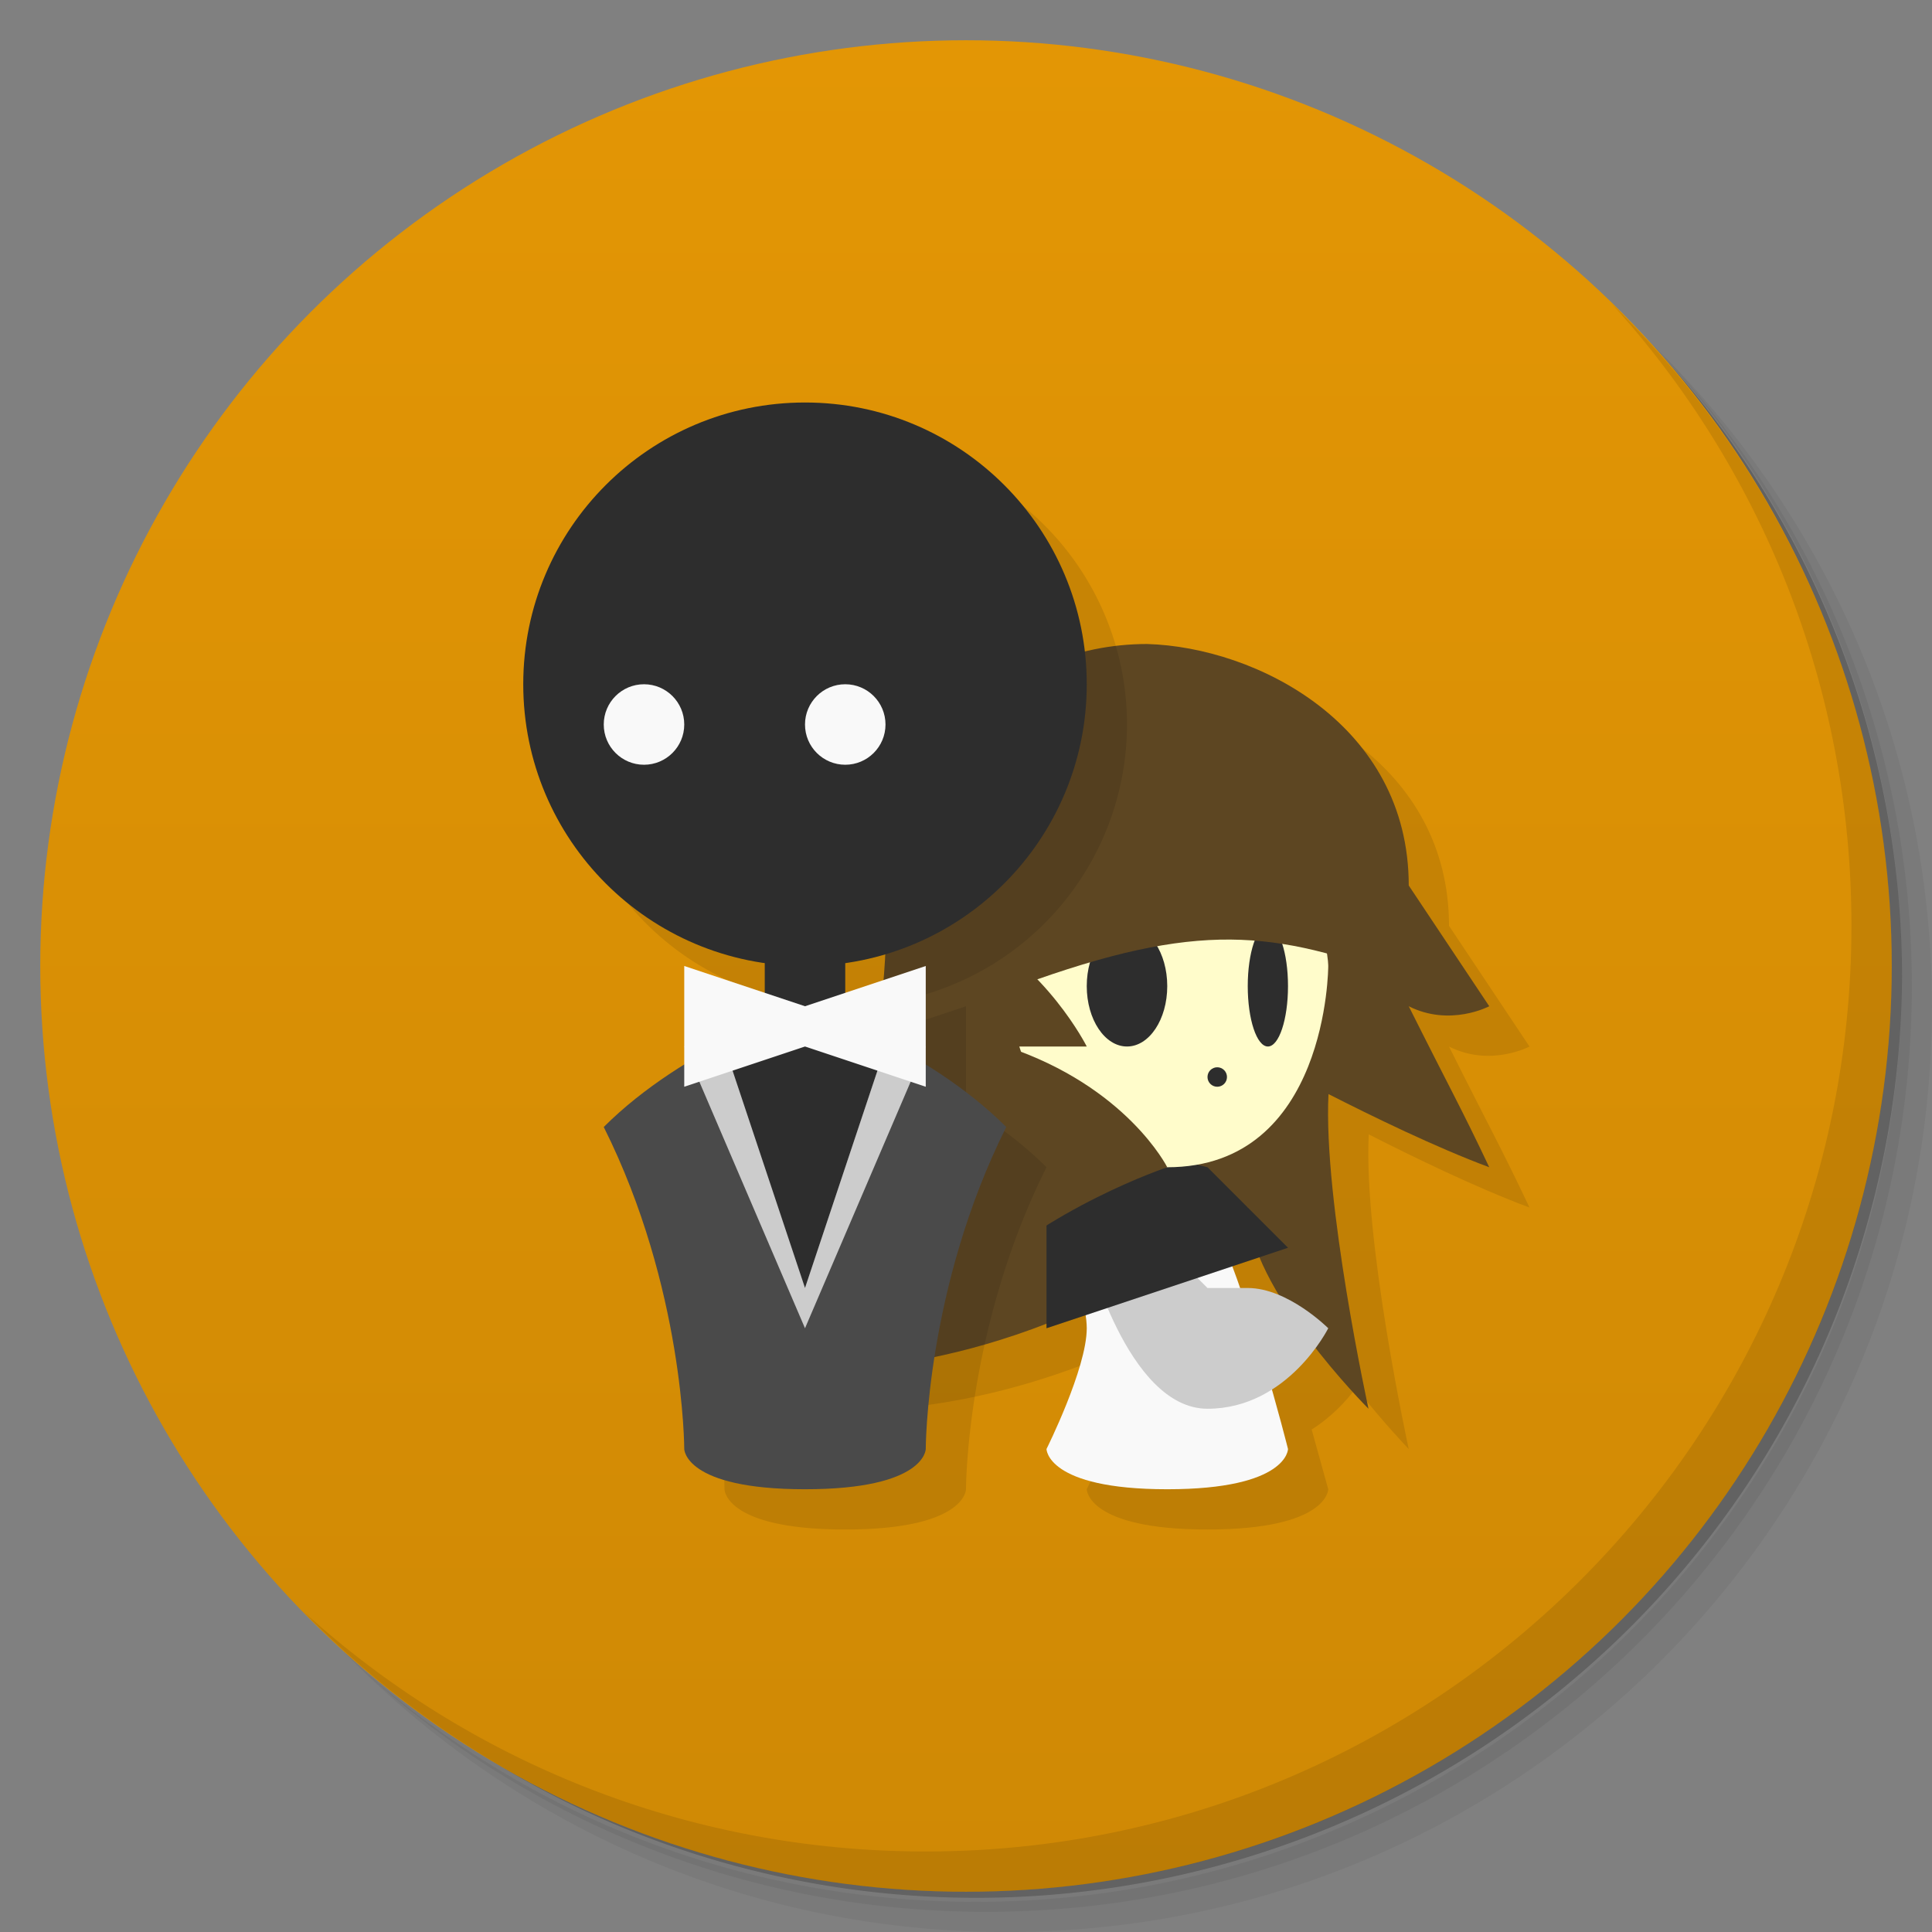 <svg version="1.1" viewBox="0 0 48 48" xmlns="http://www.w3.org/2000/svg">
 <rect x="0" y="0" width="48" height="48" fill="#808080" stroke="none"/>
 <defs>
  <linearGradient id="bg" x2="0" y1="1" y2="47" gradientUnits="userSpaceOnUse">
   <stop style="stop-color:#e39605" offset="0"/>
   <stop style="stop-color:#cf8905" offset="1"/>
  </linearGradient>
 </defs>
 <path d="m36.31 5c5.859 4.062 9.688 10.831 9.688 18.5 0 12.426-10.07 22.5-22.5 22.5-7.669 0-14.438-3.828-18.5-9.688 1.037 1.822 2.306 3.499 3.781 4.969 4.085 3.712 9.514 5.969 15.469 5.969 12.703 0 23-10.298 23-23 0-5.954-2.256-11.384-5.969-15.469-1.469-1.475-3.147-2.744-4.969-3.781zm4.969 3.781c3.854 4.113 6.219 9.637 6.219 15.719 0 12.703-10.297 23-23 23-6.081 0-11.606-2.364-15.719-6.219 4.16 4.144 9.883 6.719 16.219 6.719 12.703 0 23-10.298 23-23 0-6.335-2.575-12.06-6.719-16.219z" style="opacity:.05"/>
 <path d="m41.28 8.781c3.712 4.085 5.969 9.514 5.969 15.469 0 12.703-10.297 23-23 23-5.954 0-11.384-2.256-15.469-5.969 4.113 3.854 9.637 6.219 15.719 6.219 12.703 0 23-10.298 23-23 0-6.081-2.364-11.606-6.219-15.719z" style="opacity:.1"/>
 <path d="m31.25 2.375c8.615 3.154 14.75 11.417 14.75 21.13 0 12.426-10.07 22.5-22.5 22.5-9.708 0-17.971-6.135-21.12-14.75a23 23 0 0 0 44.875-7 23 23 0 0 0-16-21.875z" style="opacity:.2"/>
 <circle cx="24" cy="24" r="23" style="fill:url(#bg)"/>
 <path d="m29.5 17c-3.59 0-6.5 2.91-6.5 6.5 0.161 3.546-1.388 7.622-1 11.5 0 0 2.136-0.022 5-1.129v0.129l0.967-0.322c0.017 0.113 0.033 0.225 0.033 0.322 0 1-1 3-1 3s0 1 3 1 3-1 3-1-0.23-0.829-0.412-1.484c0.502-0.318 0.87-0.718 1.102-1.035 0.675 0.862 1.31 1.52 1.31 1.52s-1.127-5.161-0.994-7.818c1.072 0.546 2.671 1.326 3.994 1.818-0.689-1.46-1-2-2-4 1.026 0.518 2 0 2 0l-2-3c0-4-3.783-5.921-6.5-6zm2.809 15.23c0.133 0.32 0.292 0.639 0.482 0.957-0.252-0.108-0.519-0.188-0.791-0.188h-0.195c-0.064-0.184-0.125-0.358-0.191-0.537z" style="opacity:.1"/>
 <path d="m40.03 7.531c3.712 4.084 5.969 9.514 5.969 15.469 0 12.703-10.297 23-23 23-5.954 0-11.384-2.256-15.469-5.969 4.178 4.291 10.01 6.969 16.469 6.969 12.703 0 23-10.298 23-23 0-6.462-2.677-12.291-6.969-16.469z" style="opacity:.1"/>
 <path d="m28.5 16c-3.59 0-6.5 2.91-6.5 6.5 0.161 3.546-1.388 7.622-1 11.5 0 0 5 0 10-4 0 2 3 5 3 5s-1.127-5.161-0.994-7.818c1.072 0.546 2.671 1.326 3.994 1.818-0.689-1.46-1-2-2-4 1.026 0.518 2 0 2 0l-2-3c0-4-3.783-5.921-6.5-6z" style="fill:#5d4622"/>
 <path d="m30 30c1 2 2 6 2 6s0 1-3 1-3-1-3-1 1-2 1-3-1-3-1-3z" style="fill:#f9f9f9"/>
 <path d="m29 31 1 1h1c1 0 2 1 2 1s-1 2-3 2-3-4-3-4z" style="fill:#ccc"/>
 <path d="m30 29 2 2-6 2v-5z" style="fill:#2d2d2d"/>
 <path d="m25 24s0-3 4-3 4 3 4 3 0 5-4 5-4-5-4-5z" style="fill:#fffccb"/>
 <ellipse transform="scale(-1,1)" cx="-28" cy="24.5" rx="1" ry="1.5" style="fill:#2d2d2d"/>
 <ellipse transform="scale(-1,1)" cx="-31.5" cy="24.5" rx=".5" ry="1.5" style="fill:#2d2d2d"/>
 <path d="m24 25c5-2 7-2 10-1-0.567-1-3-4-3-4h-6s0 2.558-1 5z" style="fill:#5d4622"/>
 <path d="m24 23c2 1 3 3 3 3h-2c3 1 4 3 4 3s-3 1-5 3c0-1-1-6-1-6s0-2 1-3z" style="fill:#5d4622"/>
 <ellipse cx="30.242" cy="26.758" rx=".242" ry=".242" style="fill:#2d2d2d"/>
 <path d="m21 11a7 7 0 0 0-7 7 7 7 0 0 0 6 6.92v0.746l-2-0.666v2.457c-0.685 0.425-1.388 0.931-2 1.543 2 4 2 8 2 8s0 1 3 1 3-1 3-1 0-4 2-8c-0.612-0.612-1.315-1.118-2-1.543v-2.457l-2 0.666v-0.744a7 7 0 0 0 6-6.922 7 7 0 0 0-7-7z" style="opacity:.1"/>
 <rect x="19" y="20" width="2" height="6" style="fill:#2d2d2d"/>
 <circle cx="20" cy="17" r="7" style="fill:#2d2d2d"/>
 <circle cx="16" cy="18" r="1" style="fill:#f9f9f9"/>
 <circle cx="21" cy="18" r="1" style="fill:#f9f9f9"/>
 <path d="m20 25s3 1 5 3c-2 4-2 8-2 8s0 1-3 1-3-1-3-1 0-4-2-8c2-2 5-3 5-3z" style="fill:#4a4a4a"/>
 <path d="m18 26 2 6 2-6z" style="fill:#2d2d2d"/>
 <path d="m18 26 2 6 2-6h1l-3 7-3-7z" style="fill:#ccc"/>
 <path d="m20 25 3-1v3l-3-1-3 1v-3z" style="fill:#f9f9f9"/>
</svg>
